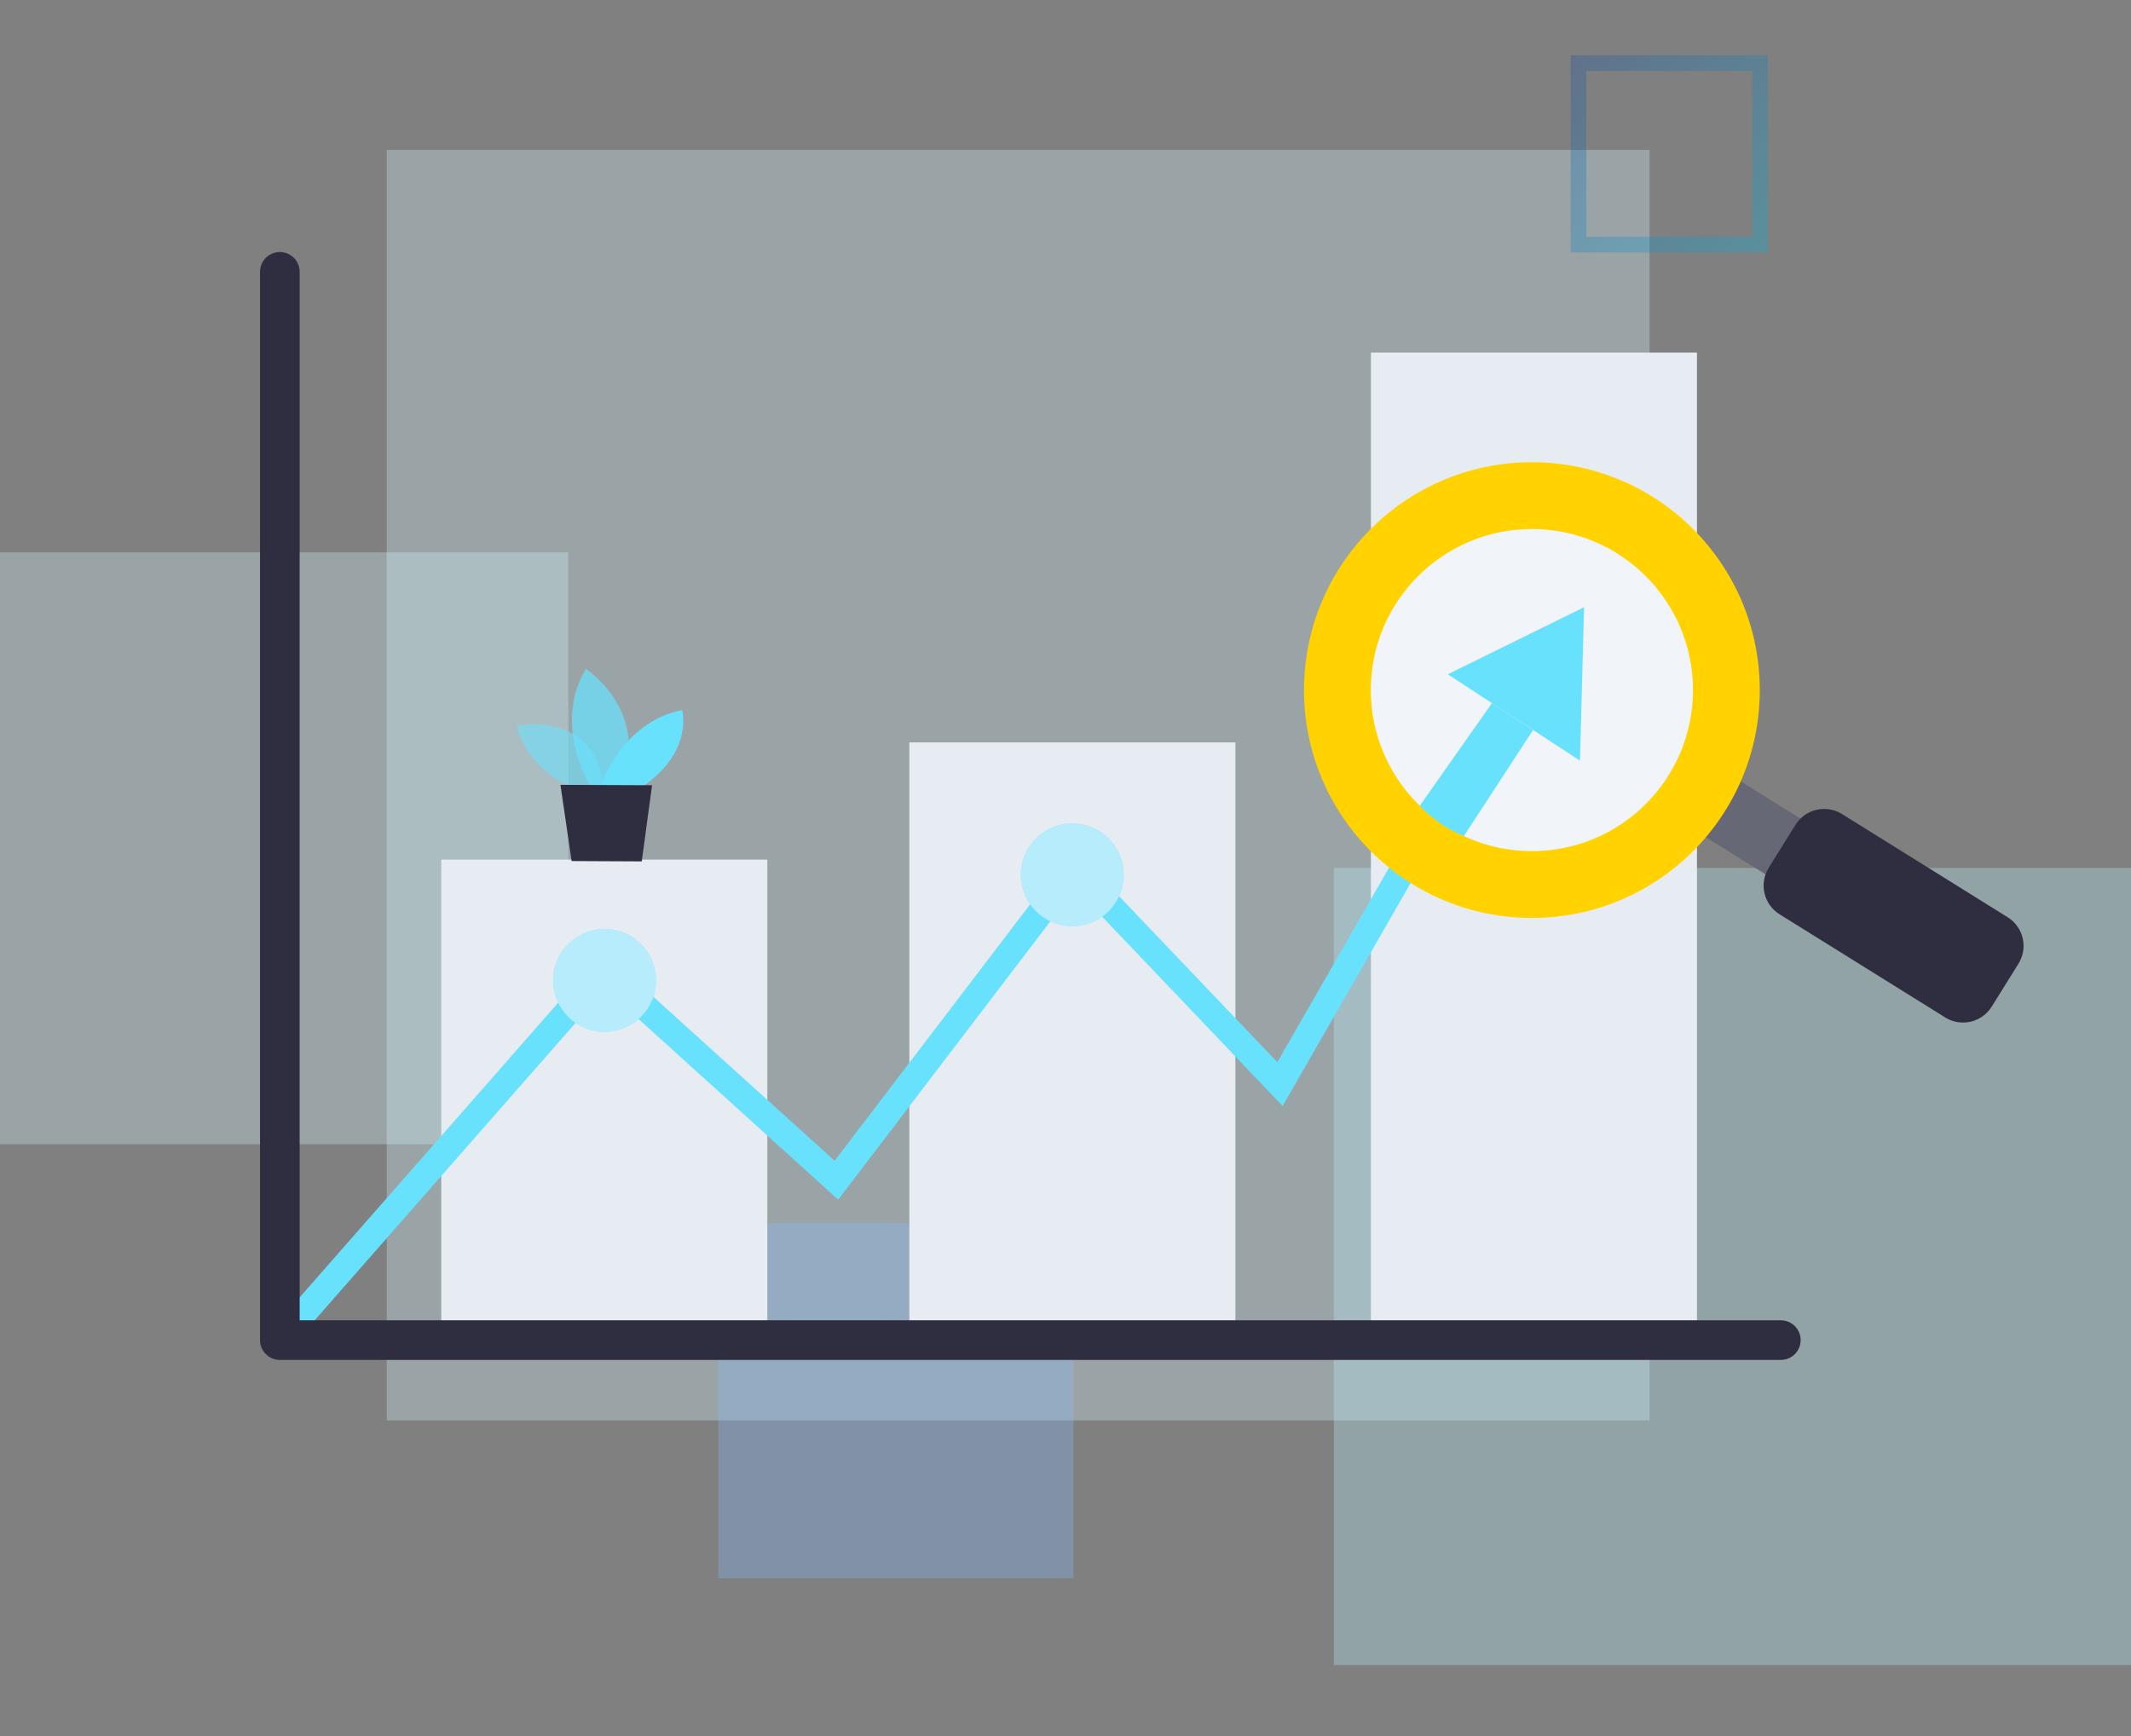 <svg width="270" height="220" viewBox="0 0 270 220" fill="none" xmlns="http://www.w3.org/2000/svg">
<rect x="0" y="0" width="270" height="220" fill="#808080" stroke="none"/>
<g clip-path="url(#clip0_1606_4851)">
<rect opacity="0.3" x="49" y="19" width="160" height="161" fill="#D5F7FF"/>
<rect opacity="0.3" x="169" y="110" width="101" height="101" fill="#BCF3FF"/>
<rect opacity="0.3" x="-3" y="70" width="75" height="75" fill="#D5F7FF"/>
<rect opacity="0.3" x="200" y="8" width="23" height="23" stroke="url(#paint0_linear_1606_4851)" stroke-width="2"/>
<rect opacity="0.3" x="91" y="155" width="45" height="45" fill="#87BAFF"/>
<path d="M97.22 108.934H55.91V169.727H97.22V108.934Z" fill="#E7ECF2"/>
<path d="M156.525 94.079H115.215V169.727H156.525V94.079Z" fill="#E7ECF2"/>
<path d="M215.007 44.676H173.697V169.719H215.007V44.676Z" fill="#E7ECF2"/>
<path d="M38.853 168.472L36.343 166.262L76.422 120.567L105.748 147.097L135.96 107.461L161.838 134.602L176.224 109.553L179.12 111.227L162.507 140.159L136.245 112.608L106.2 152.027L76.699 125.329L38.853 168.472Z" fill="#68E1FD"/>
<path d="M225.636 172.338H35.456C34.79 172.338 34.151 172.074 33.681 171.603C33.21 171.132 32.945 170.494 32.945 169.828V34.449C32.945 33.783 33.21 33.144 33.681 32.673C34.151 32.203 34.79 31.938 35.456 31.938C36.122 31.938 36.761 32.203 37.231 32.673C37.702 33.144 37.967 33.783 37.967 34.449V167.317H225.636C226.302 167.317 226.941 167.581 227.411 168.052C227.882 168.523 228.147 169.162 228.147 169.828C228.147 170.494 227.882 171.132 227.411 171.603C226.941 172.074 226.302 172.338 225.636 172.338Z" fill="#2F2E41"/>
<path d="M217.03 96.846L212.636 103.899L226.047 112.254L230.441 105.2L217.03 96.846Z" fill="#2F2E41"/>
<path opacity="0.29" d="M217.03 96.846L212.636 103.899L226.047 112.254L230.441 105.2L217.03 96.846Z" fill="#F1F4F9"/>
<path d="M194.093 116.324C210.04 116.324 222.967 103.397 222.967 87.451C222.967 71.504 210.04 58.577 194.093 58.577C178.147 58.577 165.22 71.504 165.22 87.451C165.22 103.397 178.147 116.324 194.093 116.324Z" fill="#FFD200"/>
<path d="M194.092 107.862C205.365 107.862 214.504 98.723 214.504 87.45C214.504 76.177 205.365 67.038 194.092 67.038C182.819 67.038 173.68 76.177 173.68 87.45C173.68 98.723 182.819 107.862 194.092 107.862Z" fill="#F1F4F9"/>
<path d="M227.489 104.528L224.099 109.969C222.85 111.974 223.463 114.611 225.468 115.86L246.459 128.936C248.464 130.185 251.101 129.572 252.35 127.568L255.74 122.126C256.989 120.121 256.376 117.484 254.371 116.235L233.38 103.159C231.375 101.91 228.738 102.523 227.489 104.528Z" fill="#2F2E41"/>
<path d="M183.43 85.45L200.185 96.389L200.704 76.947L183.43 85.45Z" fill="#68E1FD"/>
<path d="M189.029 89.107L179.873 102.13C181.458 103.776 183.364 105.081 185.472 105.963L194.234 92.522L189.029 89.107Z" fill="#68E1FD"/>
<path d="M76.599 130.76C80.199 130.76 83.118 127.841 83.118 124.241C83.118 120.64 80.199 117.721 76.599 117.721C72.998 117.721 70.079 120.64 70.079 124.241C70.079 127.841 72.998 130.76 76.599 130.76Z" fill="#68E1FD"/>
<path d="M135.859 117.378C139.46 117.378 142.379 114.46 142.379 110.859C142.379 107.258 139.46 104.339 135.859 104.339C132.259 104.339 129.34 107.258 129.34 110.859C129.34 114.46 132.259 117.378 135.859 117.378Z" fill="#68E1FD"/>
<path opacity="0.57" d="M76.599 130.76C80.199 130.76 83.118 127.841 83.118 124.241C83.118 120.64 80.199 117.721 76.599 117.721C72.998 117.721 70.079 120.64 70.079 124.241C70.079 127.841 72.998 130.76 76.599 130.76Z" fill="#F1F4F9"/>
<path opacity="0.57" d="M135.859 117.378C139.46 117.378 142.379 114.46 142.379 110.859C142.379 107.258 139.46 104.339 135.859 104.339C132.259 104.339 129.34 107.258 129.34 110.859C129.34 114.46 132.259 117.378 135.859 117.378Z" fill="#F1F4F9"/>
<path opacity="0.58" d="M73.954 100.331C73.954 100.331 66.99 98.431 65.476 91.961C65.476 91.961 76.263 89.777 76.573 100.916L73.954 100.331Z" fill="#68E1FD"/>
<path opacity="0.73" d="M74.808 99.644C74.808 99.644 69.945 91.953 74.222 84.764C74.222 84.764 82.424 89.969 78.783 99.661L74.808 99.644Z" fill="#68E1FD"/>
<path d="M76.097 99.644C76.097 99.644 78.666 91.526 86.433 89.986C86.433 89.986 87.889 95.259 81.411 99.669L76.097 99.644Z" fill="#68E1FD"/>
<path d="M71.009 99.46L72.423 109.118L81.311 109.16L82.617 99.51L71.009 99.46Z" fill="#2F2E41"/>
</g>
<defs>
<linearGradient id="paint0_linear_1606_4851" x1="224" y1="32" x2="199" y2="7" gradientUnits="userSpaceOnUse">
<stop stop-color="#03B8DF"/>
<stop offset="1" stop-color="#1853A4"/>
</linearGradient>
<clipPath id="clip0_1606_4851">
<rect width="270" height="220" fill="white"/>
</clipPath>
</defs>
</svg>

